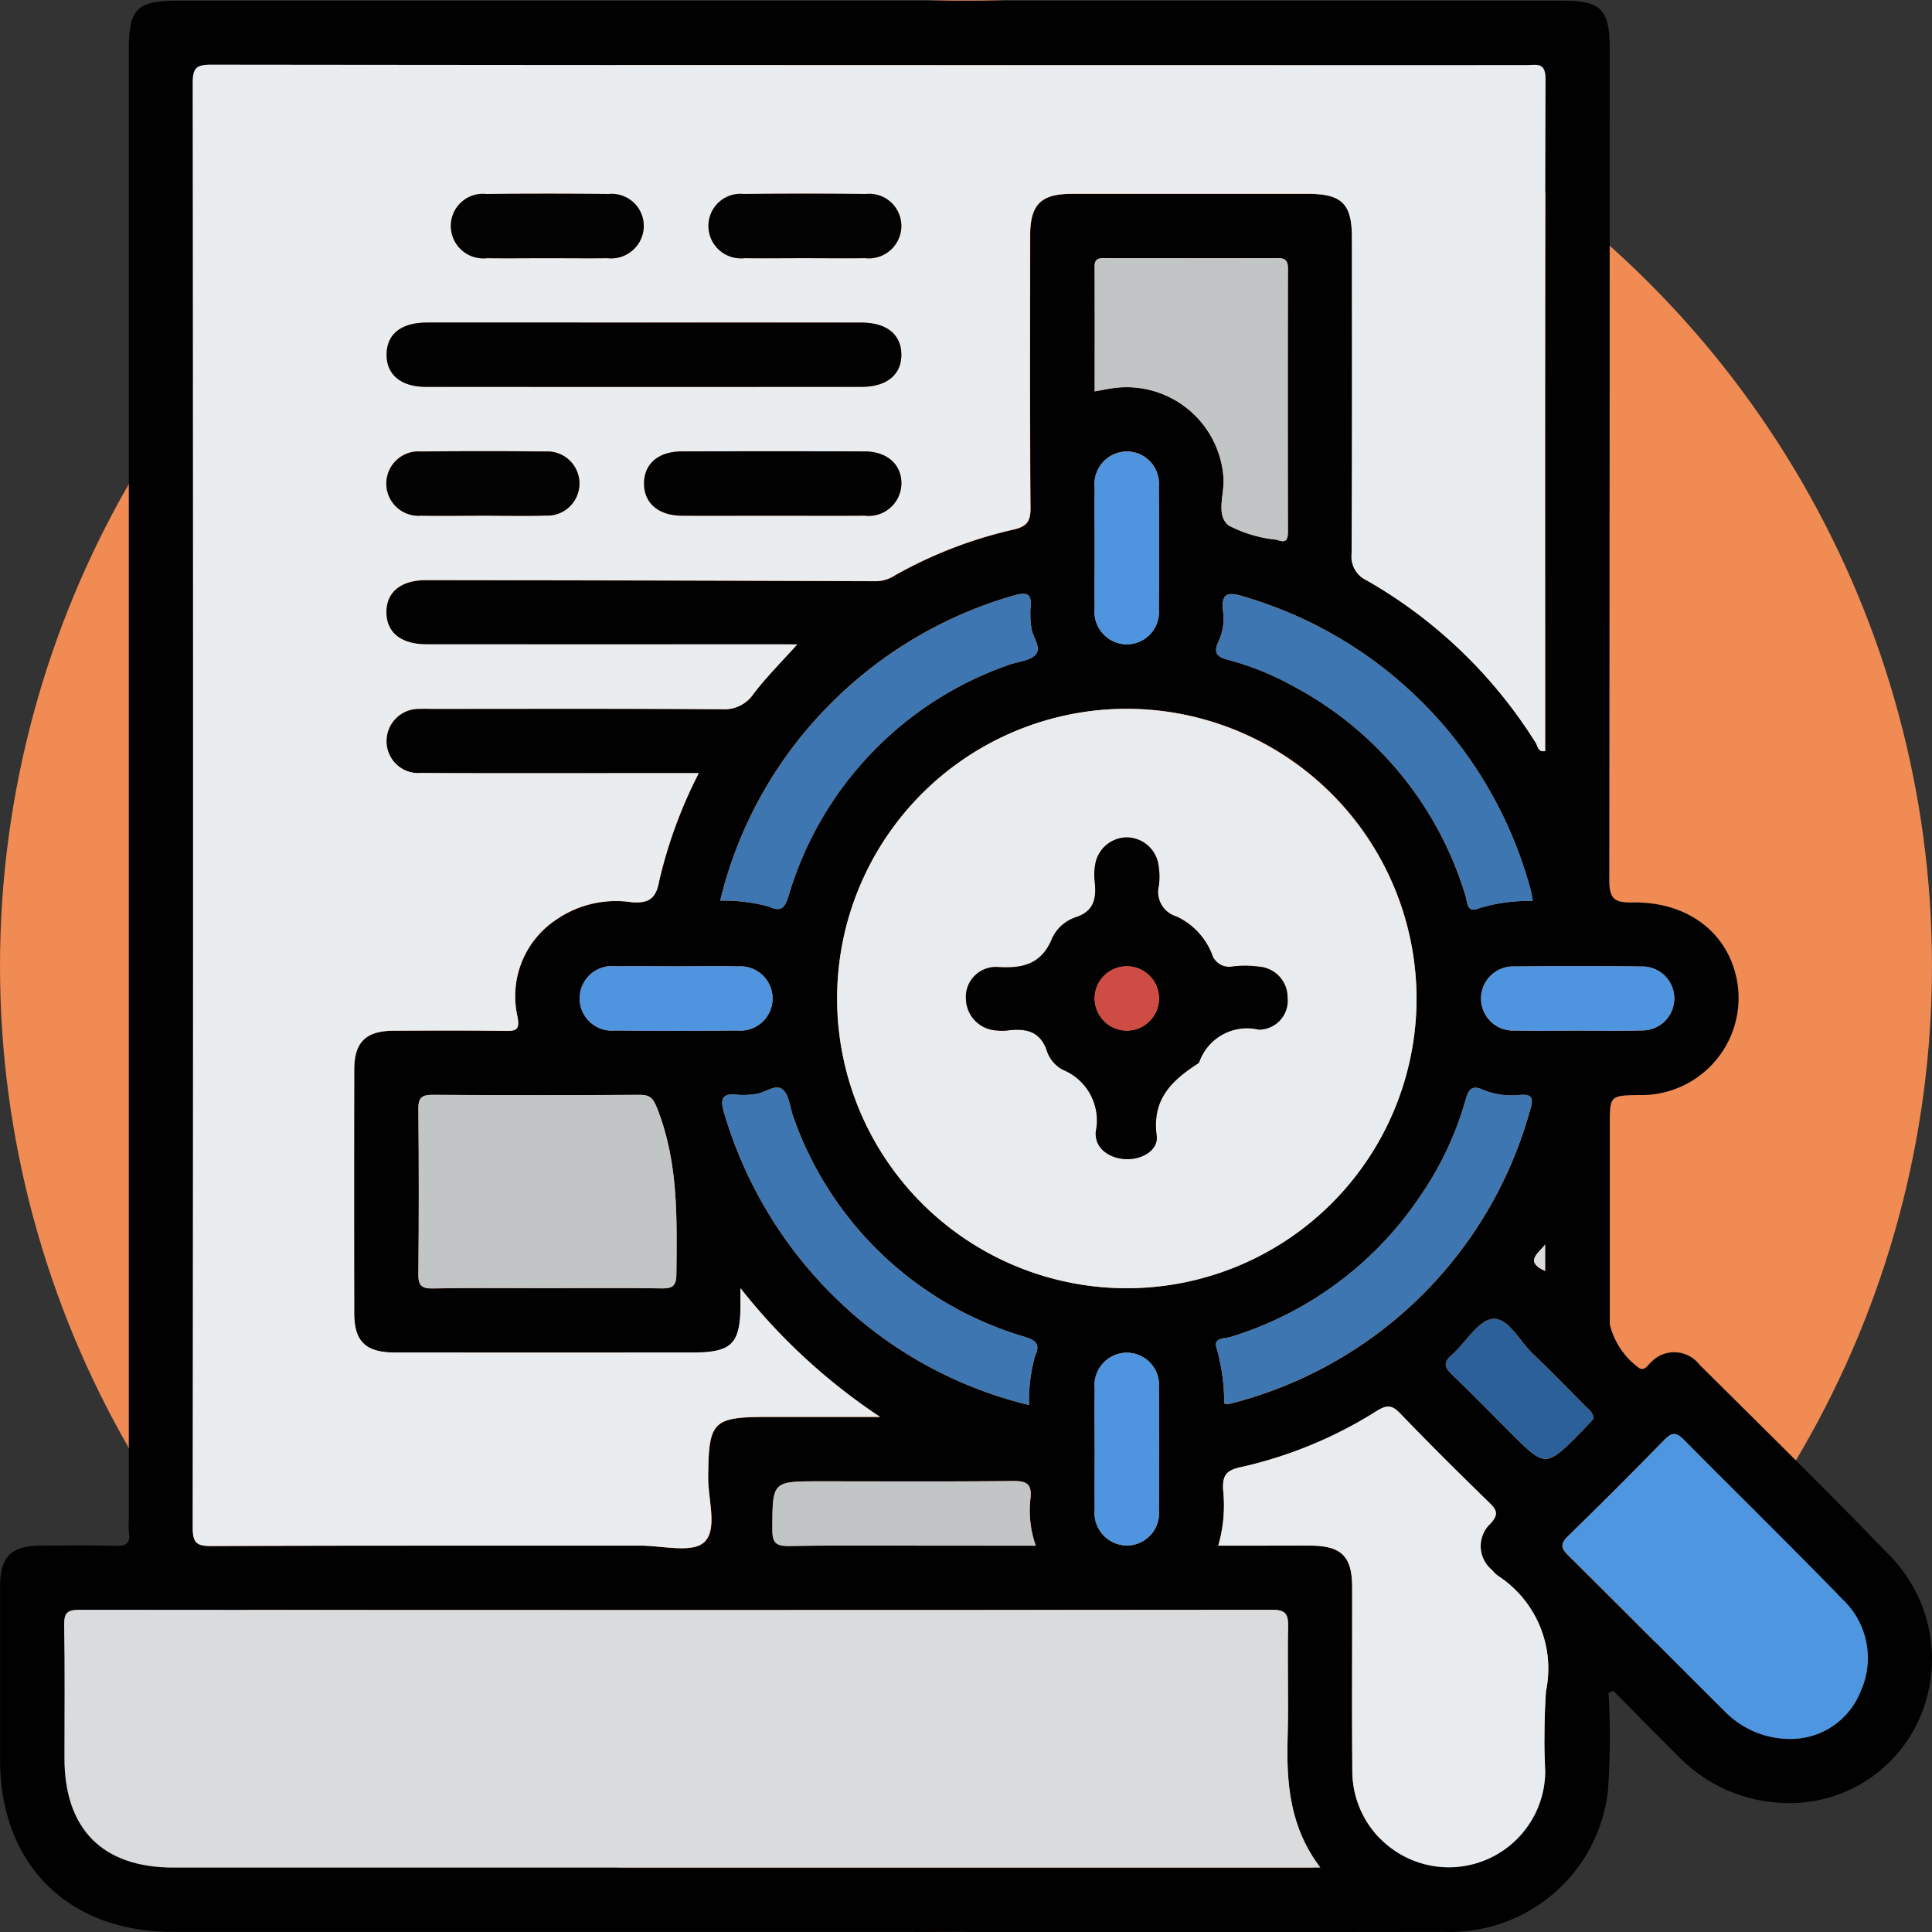 <svg xmlns="http://www.w3.org/2000/svg" width="95.717" height="95.717" viewBox="0 0 95.717 95.717">
  <rect x="0" y="0" width="95.717" height="95.717" fill="#333333" stroke="none"/>
  <g id="Grupo_956611" data-name="Grupo 956611" transform="translate(0)">
    <ellipse id="Elipse_7650" data-name="Elipse 7650" cx="47.858" cy="47.859" rx="47.858" ry="47.859" transform="translate(0)" fill="#ef8b53"/>
    <g id="Grupo_962208" data-name="Grupo 962208" transform="translate(0.001 0.033)">
      <path id="Trazado_633696" data-name="Trazado 633696" d="M776.452,108.545a38.607,38.607,0,0,1-.033,4.867,7.878,7.878,0,0,1-8.108,6.977q-14.1.019-28.208,0-17.393,0-34.787,0c-5.19,0-8.549-3.345-8.554-8.51q0-4.335,0-8.67c0-1.375.566-1.943,1.921-1.954,1.263-.01,2.526-.021,3.788.007.487.011.764-.081.674-.641a3.761,3.761,0,0,1-.005-.6V27.177c0-2.088.385-2.466,2.509-2.466h68.477c1.964,0,2.382.421,2.382,2.4q0,20.579-.022,41.158c0,.9.219,1.138,1.122,1.12,2.889-.058,4.96,1.651,5.257,4.217A4.816,4.816,0,0,1,778,78.93c-1.489.02-1.489.02-1.489,1.5q0,4.933,0,9.866A3.783,3.783,0,0,0,778,92.48c.308.091.391-.189.561-.318a1.577,1.577,0,0,1,2.389.121c3.158,3.138,6.336,6.256,9.428,9.458a7.328,7.328,0,0,1,1.414,8.217,7.029,7.029,0,0,1-6.862,4.034,7.612,7.612,0,0,1-5.039-2.316c-1.074-1.072-2.139-2.154-3.208-3.232Zm-40.2-51.94h-1.11q-8.622,0-17.244,0c-1.265,0-1.985-.582-1.993-1.582s.712-1.605,1.969-1.6q11.163.014,22.326.052a1.786,1.786,0,0,0,.921-.3,21.751,21.751,0,0,1,5.819-2.249c.691-.155.884-.391.878-1.095-.037-4.484-.021-8.969-.018-13.454,0-1.567.523-2.092,2.084-2.093q5.831-.005,11.662,0c1.7,0,2.2.491,2.2,2.177,0,5.216.012,10.431-.014,15.647a1.29,1.29,0,0,0,.734,1.323,23.762,23.762,0,0,1,8.388,8.059c.1.16.113.47.462.4,0-11.1-.012-22.2.022-33.291,0-.857-.46-.69-.932-.69q-32.595,0-65.19-.021c-.769,0-.9.212-.9.932q.03,35.778,0,71.556c0,.772.217.906.934.9,7.077-.028,14.155-.014,21.232-.02,1.09,0,2.57.385,3.167-.167.682-.63.186-2.124.2-3.24.027-2.772.208-2.969,3.013-2.969h5.5a29.715,29.715,0,0,1-6.913-6.374c0,.474,0,.671,0,.868-.009,1.889-.444,2.316-2.364,2.317q-7.376,0-14.753,0c-1.454,0-2.018-.544-2.021-1.957q-.01-6.029,0-12.059c0-1.361.574-1.921,1.947-1.928,1.828-.009,3.655-.017,5.482.007.558.008.8,0,.654-.731a4.554,4.554,0,0,1,1.936-4.787,5.21,5.21,0,0,1,3.7-.859c.812.068,1.226-.123,1.385-1.029a23.132,23.132,0,0,1,1.965-5.36h-2.9c-3.622,0-7.243.01-10.865-.008a1.577,1.577,0,0,1-1.705-1.565,1.6,1.6,0,0,1,1.659-1.614c.232-.012.465,0,.7,0,4.752,0,9.5-.017,14.254.018a1.744,1.744,0,0,0,1.573-.765C734.714,58.234,735.447,57.5,736.255,56.6Zm25.916,60.6c-1.528-2.022-1.682-4.207-1.621-6.459.049-1.825-.014-3.653.023-5.478.013-.618-.112-.838-.8-.837q-29.538.031-59.077,0c-.625,0-.772.165-.762.772.038,2.191.015,4.383.015,6.574,0,3.523,1.889,5.425,5.391,5.426h56.828Zm4.768-43A14.353,14.353,0,1,0,752.674,88.5,14.377,14.377,0,0,0,766.939,74.2Zm-9.824,27.05c1.554,0,3.041,0,4.527,0,1.575,0,2.105.521,2.107,2.07,0,3.022-.017,6.043.008,9.065a4.778,4.778,0,1,0,9.557.054,35.426,35.426,0,0,1,.037-3.98,5.484,5.484,0,0,0-2.39-5.72,1.7,1.7,0,0,1-.283-.279,1.526,1.526,0,0,1-.076-2.3c.392-.438.339-.65-.046-1.024-1.5-1.458-2.986-2.932-4.435-4.44-.412-.429-.674-.414-1.159-.113a21.3,21.3,0,0,1-6.764,2.787c-.737.159-.875.465-.84,1.124A7.2,7.2,0,0,1,757.115,101.255Zm28.422,9.576a3.72,3.72,0,0,0,3.4-2.342,4,4,0,0,0-.91-4.588c-2.582-2.669-5.245-5.261-7.855-7.9-.375-.38-.592-.354-.951.013q-2.366,2.418-4.786,4.782c-.394.383-.326.6.028.951,2.617,2.589,5.209,5.2,7.821,7.8A4.527,4.527,0,0,0,785.537,110.831ZM723.875,88.5c1.891,0,3.782-.02,5.672.012.557.01.717-.145.723-.712.026-2.78.1-5.551-.956-8.216-.2-.5-.355-.664-.865-.661q-5.125.028-10.25,0c-.566,0-.72.16-.714.719q.041,4.079,0,8.158c-.006.565.159.725.719.715C720.093,88.477,721.984,88.5,723.875,88.5Zm27.117-44.431c.286-.053.48-.087.674-.124a4.814,4.814,0,0,1,5.706,4.407c.057.8-.389,1.826.246,2.351a6.434,6.434,0,0,0,2.348.708.878.878,0,0,1,.1.023c.415.158.5-.033.5-.417q-.012-6.52,0-13.04c0-.385-.121-.515-.51-.513-2.854.012-5.708.008-8.562,0-.293,0-.509.022-.507.41C751,39.927,750.992,41.977,750.992,44.067Zm21.7,25.249a5.016,5.016,0,0,0-.092-.509,20.74,20.74,0,0,0-14.241-14.582c-.869-.284-1.119-.072-1,.793a2.672,2.672,0,0,1-.245,1.459c-.268.58-.01.757.484.886a14.105,14.105,0,0,1,3.218,1.3,17.447,17.447,0,0,1,8.552,10.413c.09.288.054.857.646.6A8.433,8.433,0,0,1,772.7,69.316ZM747.74,94.287a8.326,8.326,0,0,1,.293-2.418c.28-.6.051-.783-.5-.958a17.324,17.324,0,0,1-11.467-10.89c-.176-.462-.2-1.082-.526-1.36-.37-.316-.9.192-1.384.223a3.966,3.966,0,0,1-.793.038c-.912-.129-.93.26-.7.994A21.131,21.131,0,0,0,738.172,89,20.623,20.623,0,0,0,747.74,94.287Zm9.669-.074a.79.79,0,0,0,.24.024,20.662,20.662,0,0,0,14.93-14.616c.206-.667-.041-.734-.574-.694a3.567,3.567,0,0,1-1.758-.254c-.6-.272-.746.02-.879.5a16.114,16.114,0,0,1-2.235,4.747,17.463,17.463,0,0,1-9.395,6.992c-.288.091-.9.018-.7.576A9.788,9.788,0,0,1,757.409,94.213ZM732.439,69.3a8.49,8.49,0,0,1,2.417.294c.6.278.784.063.96-.5a17.307,17.307,0,0,1,10.89-11.467c.462-.176,1.082-.2,1.362-.524.32-.37-.193-.9-.222-1.383a4.823,4.823,0,0,1-.037-.893c.105-.814-.241-.823-.893-.628a20.92,20.92,0,0,0-9.051,5.386A20.584,20.584,0,0,0,732.439,69.3Zm15.637,31.956a5.216,5.216,0,0,1-.262-2.356c.075-.739-.227-.855-.891-.848-3.188.034-6.377.015-9.565.015-2.349,0-2.324,0-2.333,2.38,0,.644.159.834.817.824,2.59-.039,5.181-.016,7.771-.016Zm2.914-49.429c0,.993-.014,1.986,0,2.978a1.617,1.617,0,0,0,1.571,1.794,1.6,1.6,0,0,0,1.609-1.756q.03-3.028,0-6.056a1.594,1.594,0,0,0-1.62-1.744,1.618,1.618,0,0,0-1.56,1.8C750.977,49.84,750.99,50.833,750.99,51.826ZM730.244,72.551c-.993,0-1.986-.014-2.979,0a1.6,1.6,0,1,0-.028,3.181q3.029.029,6.057,0a1.594,1.594,0,1,0,.028-3.177C732.3,72.533,731.271,72.552,730.244,72.551Zm44.65,3.187c1.059,0,2.119.027,3.177-.008a1.585,1.585,0,1,0-.01-3.168q-3.127-.045-6.255,0a1.589,1.589,0,1,0,.01,3.173C772.841,75.762,773.868,75.74,774.894,75.738Zm-23.9,20.633c0,1.026-.013,2.052,0,3.077a1.618,1.618,0,0,0,1.566,1.8,1.6,1.6,0,0,0,1.615-1.75q.03-3.028,0-6.056a1.6,1.6,0,0,0-1.615-1.749,1.616,1.616,0,0,0-1.566,1.8C750.977,94.452,750.99,95.412,750.99,96.371ZM775.7,94.977c0-.326-.217-.451-.374-.61-.863-.872-1.715-1.757-2.608-2.6-.667-.63-1.237-1.829-2.013-1.746-.727.078-1.328,1.179-2.023,1.786-.408.356-.377.6-.006.953.981.942,1.93,1.917,2.892,2.879,1.765,1.763,1.765,1.763,3.552-.044C775.325,95.385,775.521,95.165,775.7,94.977Zm-2.39-8.643c-.308.421-1.06.845,0,1.311Z" transform="translate(-696.759 -24.711)" fill="#010101"/>
      <path id="Trazado_633697" data-name="Trazado 633697" d="M750.616,61.371c-.808.9-1.541,1.629-2.165,2.442a1.744,1.744,0,0,1-1.573.765c-4.751-.034-9.5-.018-14.254-.018-.232,0-.466-.009-.7,0a1.6,1.6,0,0,0-1.659,1.614,1.577,1.577,0,0,0,1.705,1.565c3.622.018,7.243.008,10.865.008h2.9a23.144,23.144,0,0,0-1.965,5.36c-.159.906-.573,1.1-1.385,1.029a5.211,5.211,0,0,0-3.7.859,4.554,4.554,0,0,0-1.936,4.787c.146.733-.1.738-.654.731-1.827-.024-3.655-.016-5.482-.007-1.372.007-1.944.567-1.947,1.928q-.012,6.03,0,12.059c0,1.412.567,1.955,2.021,1.957q7.377.007,14.753,0c1.92,0,2.355-.427,2.364-2.317,0-.2,0-.394,0-.868a29.714,29.714,0,0,0,6.913,6.374h-5.505c-2.8,0-2.986.2-3.013,2.969-.011,1.116.485,2.61-.2,3.24-.6.552-2.077.167-3.167.167-7.077.005-14.155-.008-21.232.02-.717,0-.934-.131-.934-.9q.037-35.779,0-71.556c0-.72.136-.933.9-.932q32.595.037,65.19.021c.472,0,.935-.167.932.69-.034,11.094-.022,22.189-.022,33.291-.349.072-.361-.238-.462-.4a23.761,23.761,0,0,0-8.388-8.059,1.29,1.29,0,0,1-.734-1.323c.026-5.215.016-10.431.014-15.647,0-1.686-.5-2.176-2.2-2.177q-5.831,0-11.662,0c-1.561,0-2.083.526-2.084,2.093,0,4.485-.019,8.97.018,13.454.006.7-.187.94-.878,1.095a21.749,21.749,0,0,0-5.819,2.249,1.786,1.786,0,0,1-.921.3q-11.162-.046-22.326-.052c-1.257,0-1.977.6-1.968,1.6s.728,1.581,1.993,1.582q8.622.006,17.244,0Zm-7.49-15.947q-5.425,0-10.851,0c-1.271,0-1.987.567-2.006,1.563s.7,1.623,1.947,1.624q10.8.007,21.6,0c1.244,0,1.972-.614,1.958-1.614s-.734-1.571-2-1.572Q748.452,45.418,743.126,45.423Zm6.252,9.569c1.525,0,3.049.011,4.574,0a1.623,1.623,0,0,0,1.825-1.544c.031-.97-.685-1.635-1.827-1.639q-4.524-.017-9.049,0c-1.169,0-1.874.62-1.874,1.592s.709,1.584,1.875,1.593C746.395,55,747.886,54.993,749.378,54.993ZM738.236,42.236c.994,0,1.988.013,2.981,0a1.618,1.618,0,0,0,1.8-1.567,1.593,1.593,0,0,0-1.748-1.615q-3.031-.028-6.062,0a1.59,1.59,0,0,0-1.749,1.613,1.612,1.612,0,0,0,1.8,1.569C736.248,42.248,737.242,42.236,738.236,42.236Zm12.662,0c1.027,0,2.054.013,3.081,0a1.616,1.616,0,0,0,1.8-1.569,1.594,1.594,0,0,0-1.75-1.613q-3.031-.028-6.062,0a1.59,1.59,0,0,0-1.747,1.615,1.613,1.613,0,0,0,1.8,1.567C748.976,42.248,749.937,42.236,750.9,42.236ZM735.081,54.991c1.027,0,2.054.023,3.081-.006a1.59,1.59,0,1,0-.018-3.175q-3.081-.035-6.161,0A1.595,1.595,0,1,0,732,54.987C733.027,55.01,734.054,54.993,735.081,54.991Z" transform="translate(-711.121 -29.477)" fill="#e9edf0"/>
      <path id="Trazado_633698" data-name="Trazado 633698" d="M766.948,237.046H710.12c-3.5,0-5.39-1.9-5.391-5.425,0-2.191.023-4.383-.015-6.574-.01-.607.137-.772.762-.772q29.538.028,59.077,0c.685,0,.809.219.8.837-.038,1.825.026,3.653-.023,5.478C765.266,232.839,765.419,235.024,766.948,237.046Z" transform="translate(-701.536 -144.555)" fill="#d9dbdd"/>
      <path id="Trazado_633699" data-name="Trazado 633699" d="M829.288,126.948a14.353,14.353,0,1,1-14.245-14.41A14.389,14.389,0,0,1,829.288,126.948Zm-14.347-8.04a1.6,1.6,0,0,0-1.579,1.388,2.751,2.751,0,0,0-.018.794c.086.807,0,1.466-.937,1.774a1.972,1.972,0,0,0-1.17,1.04c-.529,1.3-1.476,1.51-2.736,1.424a1.487,1.487,0,0,0-1.536,1.6,1.6,1.6,0,0,0,1.522,1.546,2.227,2.227,0,0,0,.5.005c.919-.118,1.672,0,2.006,1.061a1.654,1.654,0,0,0,.772.883,2.71,2.71,0,0,1,1.634,3.046c-.08.785.6,1.313,1.431,1.373s1.68-.437,1.585-1.16c-.239-1.819.756-2.737,2.047-3.577a.182.182,0,0,0,.064-.076,2.512,2.512,0,0,1,2.945-1.6,1.436,1.436,0,0,0,1.429-1.59,1.525,1.525,0,0,0-1.421-1.531,5.045,5.045,0,0,0-1.292-.01.9.9,0,0,1-1.047-.644,3.448,3.448,0,0,0-1.752-1.836,1.261,1.261,0,0,1-.863-1.522,3.482,3.482,0,0,0-.016-.993A1.6,1.6,0,0,0,814.941,118.909Z" transform="translate(-759.109 -77.454)" fill="#e8ecef"/>
      <path id="Trazado_633700" data-name="Trazado 633700" d="M847.852,205.973a7.2,7.2,0,0,0,.242-2.759c-.035-.659.1-.965.84-1.124A21.3,21.3,0,0,0,855.7,199.3c.485-.3.747-.316,1.159.113,1.449,1.508,2.935,2.982,4.435,4.44.385.375.438.586.046,1.024a1.526,1.526,0,0,0,.076,2.3,1.7,1.7,0,0,0,.283.279,5.484,5.484,0,0,1,2.39,5.72,35.426,35.426,0,0,0-.037,3.98,4.778,4.778,0,1,1-9.557-.054c-.025-3.022,0-6.043-.008-9.065,0-1.549-.532-2.066-2.107-2.07C850.893,205.97,849.406,205.973,847.852,205.973Z" transform="translate(-787.496 -129.429)" fill="#e8ecef"/>
      <path id="Trazado_633701" data-name="Trazado 633701" d="M901.908,217.589a4.527,4.527,0,0,1-3.254-1.291c-2.612-2.594-5.2-5.207-7.821-7.8-.354-.351-.422-.568-.028-.951q2.423-2.36,4.786-4.782c.359-.366.576-.393.951-.013,2.61,2.642,5.272,5.234,7.855,7.9a4,4,0,0,1,.91,4.588A3.72,3.72,0,0,1,901.908,217.589Z" transform="translate(-813.13 -131.469)" fill="#4e96e0"/>
      <path id="Trazado_633702" data-name="Trazado 633702" d="M755.032,169.99c-1.891,0-3.782-.02-5.672.012-.56.01-.725-.149-.719-.715q.042-4.079,0-8.158c-.006-.559.148-.723.714-.719q5.124.038,10.25,0c.511,0,.666.159.865.661,1.057,2.666.983,5.436.956,8.216-.005.566-.166.721-.723.712C758.814,169.97,756.923,169.99,755.032,169.99Z" transform="translate(-727.916 -106.204)" fill="#c2c5c6"/>
      <path id="Trazado_633703" data-name="Trazado 633703" d="M832.516,63.237c0-2.09.006-4.14-.005-6.19,0-.388.214-.41.507-.41,2.854,0,5.708.008,8.563,0,.389,0,.51.128.51.513q-.015,6.52,0,13.04c0,.383-.086.575-.5.417a.869.869,0,0,0-.1-.023,6.433,6.433,0,0,1-2.348-.708c-.636-.526-.189-1.549-.246-2.351a4.814,4.814,0,0,0-5.706-4.407C833,63.151,832.8,63.185,832.516,63.237Z" transform="translate(-778.283 -43.881)" fill="#c2c5c6"/>
      <path id="Trazado_633704" data-name="Trazado 633704" d="M863.274,113.509a8.434,8.434,0,0,0-2.68.368c-.592.255-.556-.315-.646-.6a17.447,17.447,0,0,0-8.552-10.413,14.1,14.1,0,0,0-3.218-1.3c-.494-.129-.752-.306-.484-.886a2.673,2.673,0,0,0,.245-1.459c-.116-.864.133-1.077,1-.793A20.741,20.741,0,0,1,863.182,113,5.088,5.088,0,0,1,863.274,113.509Z" transform="translate(-787.336 -68.904)" fill="#3d76b0"/>
      <path id="Trazado_633705" data-name="Trazado 633705" d="M801.529,175.237a20.622,20.622,0,0,1-9.568-5.283,21.13,21.13,0,0,1-5.511-9.089c-.228-.734-.211-1.122.7-.994a3.967,3.967,0,0,0,.793-.038c.483-.031,1.014-.539,1.384-.223.325.278.351.9.526,1.36a17.324,17.324,0,0,0,11.466,10.89c.551.175.781.355.5.958A8.324,8.324,0,0,0,801.529,175.237Z" transform="translate(-750.548 -105.661)" fill="#3d76b0"/>
      <path id="Trazado_633706" data-name="Trazado 633706" d="M847.965,175.18a9.794,9.794,0,0,0-.375-2.727c-.2-.558.417-.485.7-.576a17.462,17.462,0,0,0,9.395-6.992,16.116,16.116,0,0,0,2.235-4.747c.133-.477.283-.769.879-.5a3.567,3.567,0,0,0,1.758.254c.533-.04.78.027.574.694A20.662,20.662,0,0,1,848.2,175.2.791.791,0,0,1,847.965,175.18Z" transform="translate(-787.315 -105.678)" fill="#3d76b0"/>
      <path id="Trazado_633707" data-name="Trazado 633707" d="M786.079,113.479a20.584,20.584,0,0,1,5.427-9.71,20.92,20.92,0,0,1,9.051-5.386c.652-.2,1-.187.893.628a4.839,4.839,0,0,0,.037.893c.029.483.542,1.012.222,1.383-.28.324-.9.348-1.362.524a17.307,17.307,0,0,0-10.89,11.467c-.176.558-.363.773-.96.5A8.491,8.491,0,0,0,786.079,113.479Z" transform="translate(-750.399 -68.891)" fill="#3d76b0"/>
      <path id="Trazado_633708" data-name="Trazado 633708" d="M805.6,211.511h-4.463c-2.59,0-5.181-.023-7.771.016-.659.01-.82-.181-.817-.824.009-2.38-.016-2.38,2.333-2.38,3.189,0,6.377.019,9.565-.015.664-.007.966.109.891.848A5.212,5.212,0,0,0,805.6,211.511Z" transform="translate(-754.287 -134.967)" fill="#c2c5c6"/>
      <path id="Trazado_633709" data-name="Trazado 633709" d="M832.511,85.4c0-.993-.013-1.986,0-2.978a1.618,1.618,0,0,1,1.56-1.8,1.594,1.594,0,0,1,1.62,1.744q.032,3.028,0,6.056a1.6,1.6,0,0,1-1.609,1.756,1.617,1.617,0,0,1-1.572-1.794C832.5,87.383,832.511,86.39,832.511,85.4Z" transform="translate(-778.28 -58.283)" fill="#4e94de"/>
      <path id="Trazado_633710" data-name="Trazado 633710" d="M773.419,144.463c1.026,0,2.052-.018,3.078.006a1.594,1.594,0,1,1-.028,3.177q-3.028.032-6.057,0a1.6,1.6,0,1,1,.028-3.18C771.433,144.449,772.426,144.463,773.419,144.463Z" transform="translate(-739.934 -96.623)" fill="#4e94de"/>
      <path id="Trazado_633711" data-name="Trazado 633711" d="M885.208,147.644c-1.026,0-2.053.023-3.078-.006a1.589,1.589,0,1,1-.01-3.173q3.127-.038,6.255,0a1.585,1.585,0,1,1,.01,3.168C887.327,147.67,886.267,147.643,885.208,147.644Z" transform="translate(-807.073 -96.616)" fill="#4e94de"/>
      <path id="Trazado_633712" data-name="Trazado 633712" d="M832.512,197.07c0-.96-.013-1.92,0-2.879a1.616,1.616,0,0,1,1.566-1.8,1.6,1.6,0,0,1,1.615,1.749q.031,3.028,0,6.056a1.6,1.6,0,0,1-1.615,1.75,1.618,1.618,0,0,1-1.566-1.8C832.5,199.122,832.512,198.1,832.512,197.07Z" transform="translate(-778.281 -125.409)" fill="#4e94de"/>
      <path id="Trazado_633713" data-name="Trazado 633713" d="M883.375,193.156c-.176.188-.372.408-.579.618-1.787,1.808-1.788,1.807-3.552.044-.962-.962-1.911-1.936-2.892-2.879-.371-.356-.4-.6.006-.953.695-.607,1.3-1.708,2.023-1.786.776-.083,1.346,1.117,2.013,1.746.892.842,1.744,1.727,2.608,2.6C883.158,192.7,883.38,192.83,883.375,193.156Z" transform="translate(-804.438 -122.89)" fill="#2b6099"/>
      <path id="Trazado_633714" data-name="Trazado 633714" d="M887.562,178.975v1.311C886.5,179.82,887.254,179.4,887.562,178.975Z" transform="translate(-811.015 -117.352)" fill="#d9dbdd"/>
      <path id="Trazado_633715" data-name="Trazado 633715" d="M757.55,64.63q5.326,0,10.652,0c1.265,0,1.985.577,2,1.572s-.714,1.613-1.958,1.614q-10.8.007-21.6,0c-1.248,0-1.967-.614-1.947-1.624s.735-1.561,2.006-1.563Q752.125,64.625,757.55,64.63Z" transform="translate(-725.545 -48.683)" fill="#010101"/>
      <path id="Trazado_633716" data-name="Trazado 633716" d="M782.984,83.783c-1.492,0-2.983.009-4.475,0-1.166-.009-1.875-.623-1.875-1.593s.7-1.589,1.874-1.592q4.524-.014,9.049,0c1.141,0,1.858.669,1.827,1.639a1.623,1.623,0,0,1-1.825,1.544C786.033,83.793,784.509,83.783,782.984,83.783Z" transform="translate(-744.727 -58.267)" fill="#030203"/>
      <path id="Trazado_633717" data-name="Trazado 633717" d="M757.455,51.841c-.994,0-1.988.013-2.982,0a1.612,1.612,0,0,1-1.8-1.569,1.59,1.59,0,0,1,1.749-1.613q3.031-.028,6.062,0a1.593,1.593,0,0,1,1.748,1.615,1.618,1.618,0,0,1-1.8,1.567C759.443,51.853,758.449,51.841,757.455,51.841Z" transform="translate(-730.339 -39.082)" fill="#030303"/>
      <path id="Trazado_633718" data-name="Trazado 633718" d="M789.3,51.84c-.961,0-1.922.013-2.882,0a1.613,1.613,0,0,1-1.8-1.567,1.59,1.59,0,0,1,1.747-1.615q3.031-.028,6.062,0a1.594,1.594,0,0,1,1.75,1.613,1.616,1.616,0,0,1-1.8,1.569C791.353,51.853,790.326,51.84,789.3,51.84Z" transform="translate(-749.522 -39.082)" fill="#030303"/>
      <path id="Trazado_633719" data-name="Trazado 633719" d="M749.5,83.774c-1.027,0-2.054.018-3.081,0a1.595,1.595,0,1,1-.018-3.179q3.08-.031,6.161,0a1.59,1.59,0,1,1,.018,3.175C751.557,83.8,750.53,83.774,749.5,83.774Z" transform="translate(-725.543 -58.259)" fill="#030303"/>
      <path id="Trazado_633720" data-name="Trazado 633720" d="M824.538,128.486a1.6,1.6,0,0,1,1.566,1.4,3.484,3.484,0,0,1,.016.993,1.261,1.261,0,0,0,.863,1.522,3.446,3.446,0,0,1,1.752,1.836.9.9,0,0,0,1.047.644,5.047,5.047,0,0,1,1.292.01,1.525,1.525,0,0,1,1.42,1.531,1.436,1.436,0,0,1-1.428,1.59,2.512,2.512,0,0,0-2.945,1.6.181.181,0,0,1-.064.076c-1.291.84-2.287,1.758-2.047,3.577.1.723-.751,1.22-1.585,1.16s-1.511-.587-1.431-1.373A2.71,2.71,0,0,0,821.36,140a1.654,1.654,0,0,1-.772-.883c-.333-1.065-1.087-1.179-2.006-1.061a2.228,2.228,0,0,1-.5-.005,1.6,1.6,0,0,1-1.522-1.546,1.487,1.487,0,0,1,1.536-1.6c1.26.087,2.208-.123,2.736-1.424a1.972,1.972,0,0,1,1.17-1.04c.936-.308,1.022-.967.937-1.774a2.751,2.751,0,0,1,.018-.794A1.6,1.6,0,0,1,824.538,128.486Zm-.014,9.572a1.593,1.593,0,1,0-1.586-1.574A1.605,1.605,0,0,0,824.524,138.058Z" transform="translate(-768.706 -87.032)" fill="#030203"/>
      <path id="Trazado_633721" data-name="Trazado 633721" d="M834.108,147.658a1.593,1.593,0,1,1,1.6-1.562A1.6,1.6,0,0,1,834.108,147.658Z" transform="translate(-778.29 -96.632)" fill="#ce4c44"/>
    </g>
  </g>
</svg>
